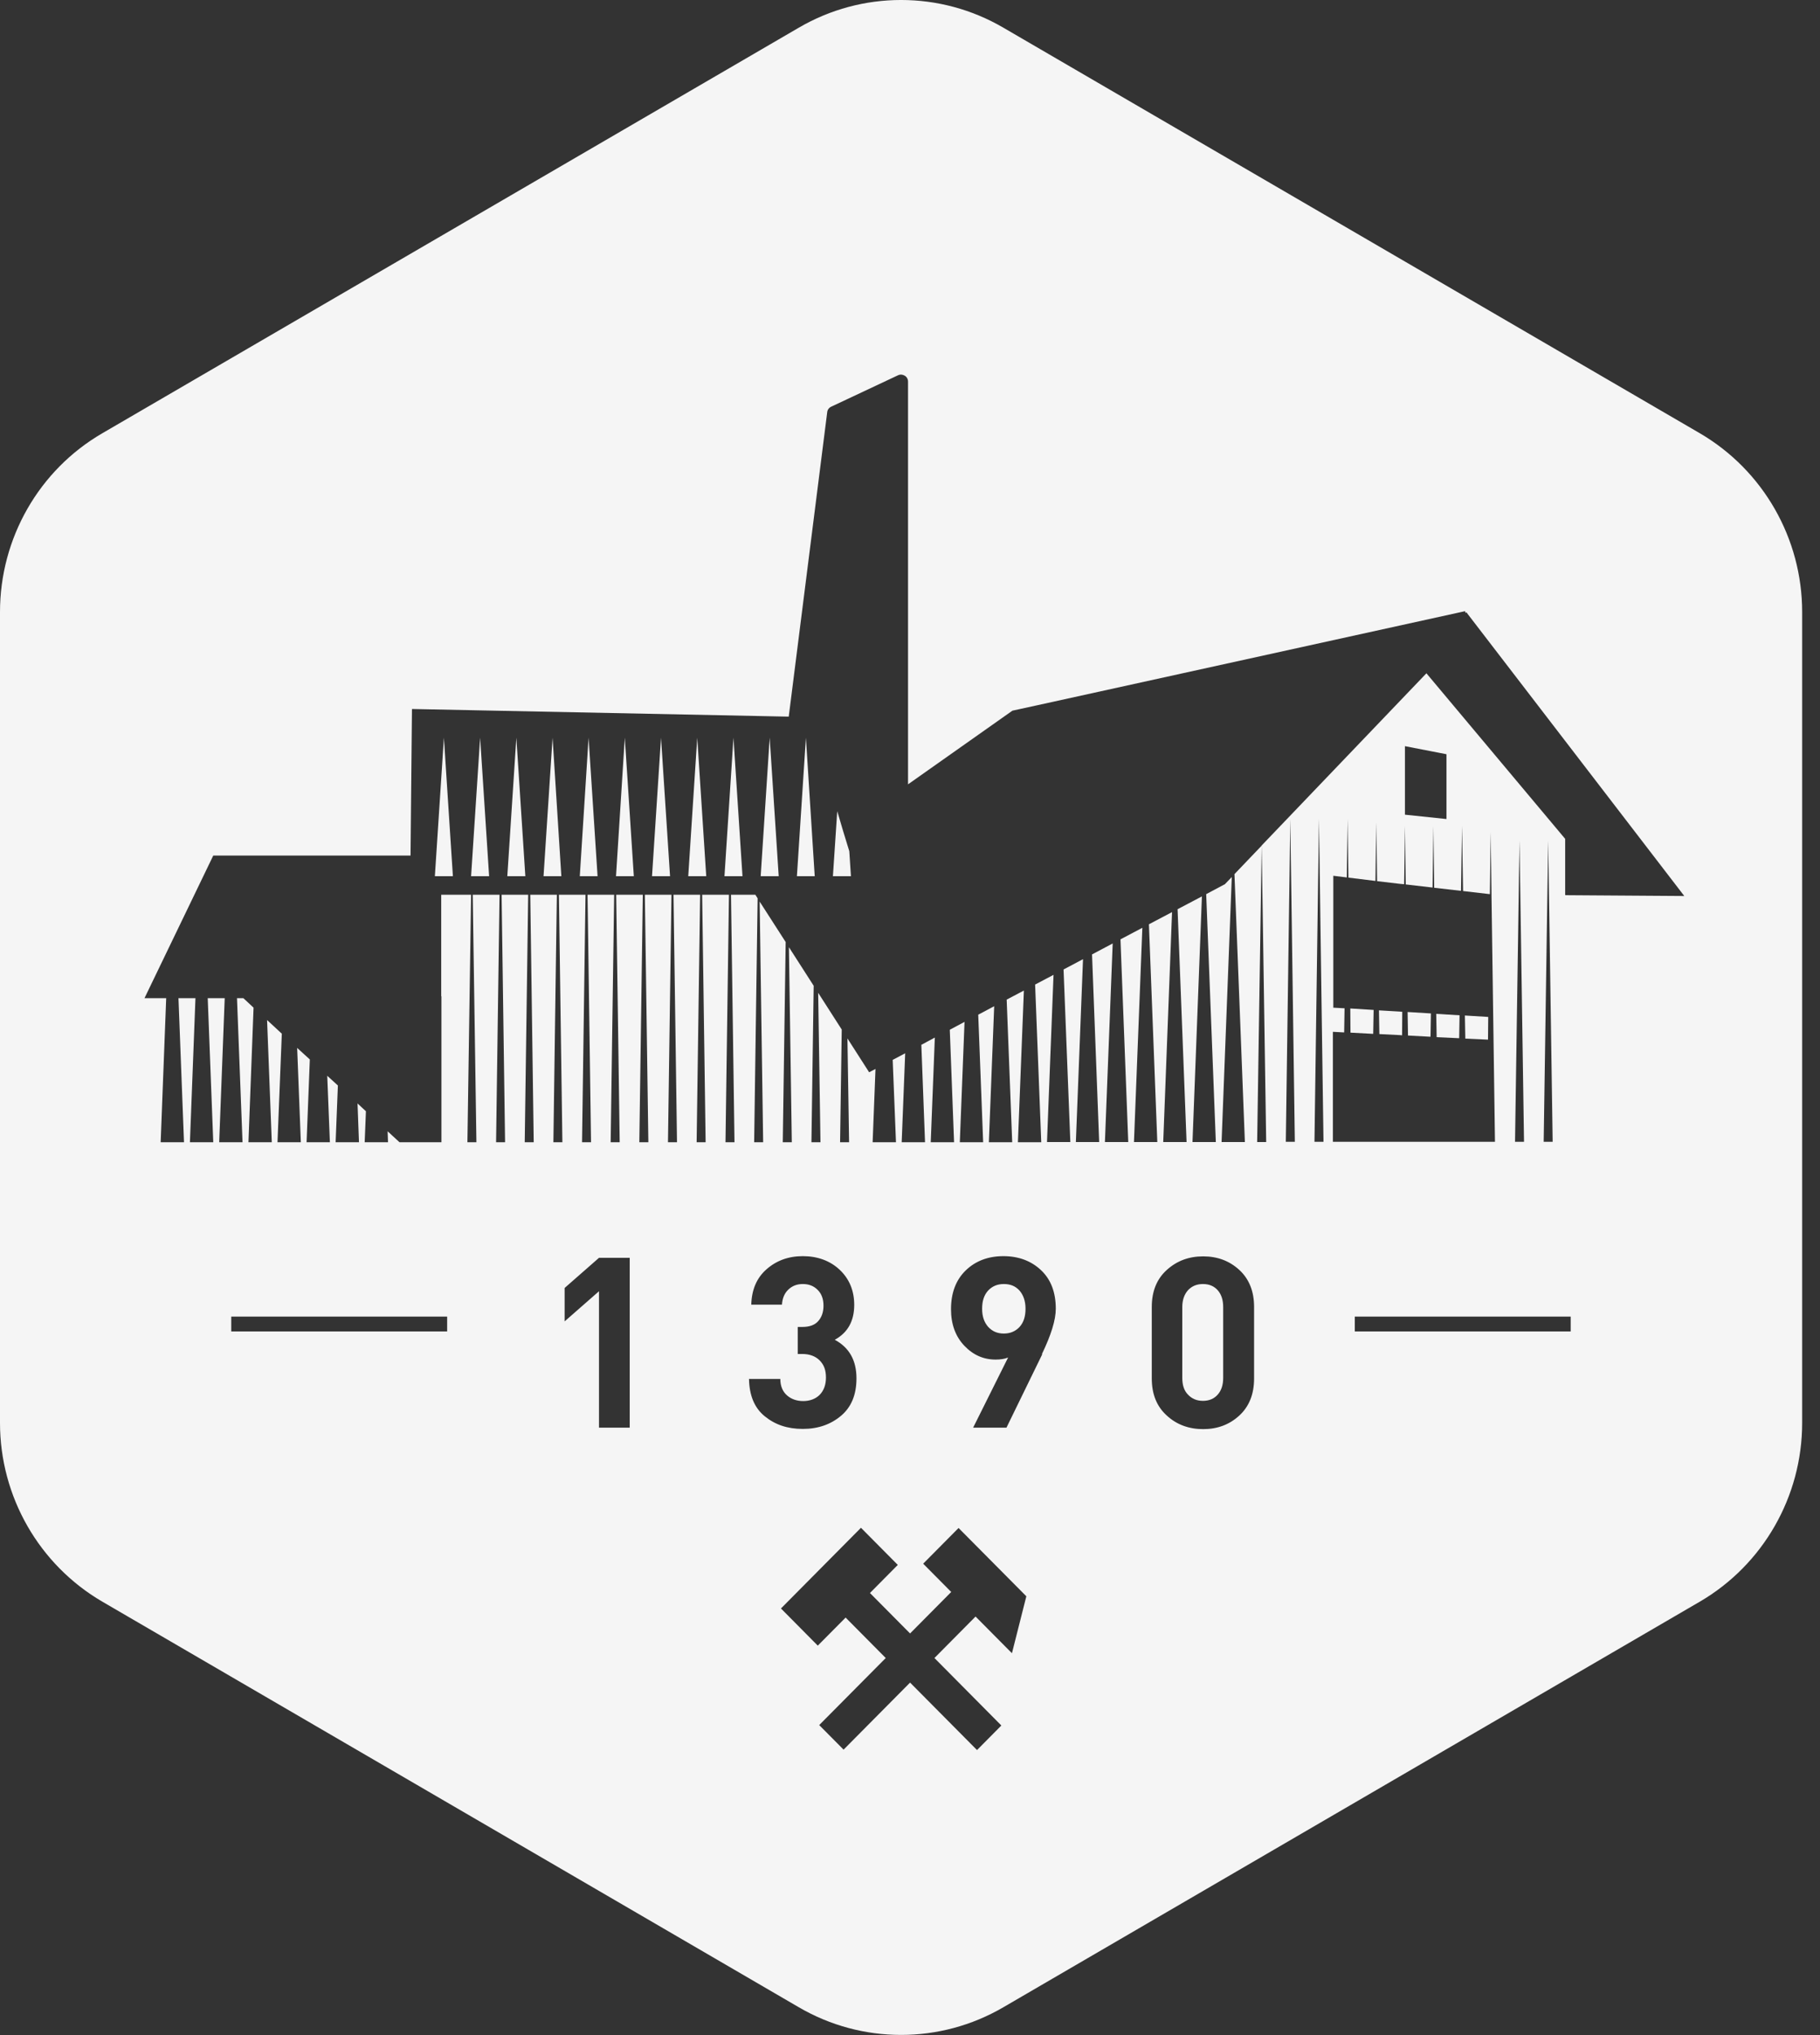 <svg width="51" height="57" viewBox="0 0 51 57" fill="none" xmlns="http://www.w3.org/2000/svg">
<rect x="0" y="0" width="51" height="57" fill="#333333" stroke="none"/>
<path d="M39.226 28.992L39.289 28.998L39.294 28.339L39.226 28.333L38.641 28.299L38.652 28.963L39.226 28.992Z" fill="#F5F5F5"/>
<path d="M14.216 24.541H14.721L14.469 20.662L14.216 24.541Z" fill="#F5F5F5"/>
<path d="M15.231 24.541H15.73L15.484 20.662L15.231 24.541Z" fill="#F5F5F5"/>
<path d="M13.201 24.541H13.706L13.454 20.662L13.201 24.541Z" fill="#F5F5F5"/>
<path d="M38.48 28.957L38.492 28.287L37.838 28.246L37.843 28.923L38.48 28.957Z" fill="#F5F5F5"/>
<path d="M28.129 35.964C27.945 35.964 27.802 36.027 27.687 36.149C27.573 36.276 27.521 36.443 27.521 36.657C27.521 36.871 27.578 37.033 27.687 37.16C27.802 37.287 27.945 37.351 28.129 37.351C28.312 37.351 28.456 37.287 28.57 37.166C28.685 37.039 28.737 36.871 28.737 36.657C28.737 36.443 28.679 36.276 28.57 36.149C28.456 36.021 28.312 35.964 28.129 35.964Z" fill="#F5F5F5"/>
<path d="M40.086 29.038L40.097 28.385L39.444 28.345L39.455 29.004L40.086 29.038Z" fill="#F5F5F5"/>
<path d="M33.709 35.964C33.537 35.964 33.399 36.021 33.29 36.137C33.187 36.253 33.13 36.409 33.13 36.611V38.594C33.13 38.796 33.181 38.952 33.29 39.062C33.399 39.178 33.537 39.236 33.709 39.236C33.881 39.236 34.019 39.178 34.122 39.062C34.225 38.947 34.276 38.79 34.276 38.594V36.611C34.276 36.409 34.225 36.253 34.122 36.137C34.019 36.021 33.881 35.964 33.709 35.964Z" fill="#F5F5F5"/>
<path d="M40.889 29.079L40.9 28.437L40.246 28.397L40.258 29.05L40.889 29.079Z" fill="#F5F5F5"/>
<path d="M41.697 29.119L41.703 28.483L41.049 28.443L41.061 29.09L41.697 29.119Z" fill="#F5F5F5"/>
<path d="M12.186 24.541H12.691L12.439 20.662L12.186 24.541Z" fill="#F5F5F5"/>
<path d="M20.301 24.541H20.806L20.553 20.662L20.301 24.541Z" fill="#F5F5F5"/>
<path d="M21.316 24.541H21.821L21.568 20.662L21.316 24.541Z" fill="#F5F5F5"/>
<path d="M22.331 24.541H22.83L22.583 20.662L22.331 24.541Z" fill="#F5F5F5"/>
<path d="M23.461 22.72L23.34 24.541H23.845L23.799 23.841C23.684 23.471 23.57 23.096 23.461 22.72Z" fill="#F5F5F5"/>
<path d="M19.286 24.541H19.79L19.538 20.662L19.286 24.541Z" fill="#F5F5F5"/>
<path d="M17.262 24.541H17.761L17.508 20.662L17.262 24.541Z" fill="#F5F5F5"/>
<path d="M16.247 24.541H16.745L16.493 20.662L16.247 24.541Z" fill="#F5F5F5"/>
<path d="M18.271 24.541H18.776L18.523 20.662L18.271 24.541Z" fill="#F5F5F5"/>
<path d="M22.383 0.776L2.867 12.135C1.095 13.164 0 15.072 0 17.142V39.854C0 41.918 1.095 43.826 2.867 44.86L22.383 56.22C24.155 57.254 26.345 57.254 28.117 56.22L47.633 44.86C49.405 43.826 50.5 41.918 50.5 39.854V17.142C50.5 15.078 49.405 13.17 47.633 12.135L28.117 0.776C26.345 -0.259 24.155 -0.259 22.383 0.776ZM12.536 37.293H6.48V36.877H12.53V37.293H12.536ZM17.646 39.987H16.785V36.166L15.822 37.01V36.074L16.785 35.23H17.646V39.987ZM21.006 38.623H21.866C21.866 38.825 21.935 38.981 22.056 39.085C22.176 39.19 22.331 39.242 22.509 39.242C22.687 39.242 22.853 39.184 22.968 39.068C23.082 38.952 23.145 38.791 23.145 38.583C23.145 38.374 23.088 38.224 22.968 38.103C22.853 37.987 22.687 37.923 22.48 37.923H22.354V37.166H22.48C22.681 37.166 22.83 37.114 22.927 37.004C23.025 36.895 23.076 36.75 23.076 36.571C23.076 36.38 23.019 36.23 22.91 36.126C22.801 36.016 22.664 35.964 22.497 35.964C22.331 35.964 22.199 36.016 22.09 36.12C21.981 36.224 21.924 36.363 21.912 36.542H21.052C21.064 36.126 21.201 35.796 21.477 35.553C21.752 35.31 22.09 35.183 22.497 35.183C22.904 35.183 23.26 35.31 23.53 35.565C23.799 35.819 23.937 36.149 23.937 36.548C23.937 37.004 23.753 37.328 23.392 37.525C23.799 37.744 24 38.103 24 38.606C24 39.062 23.857 39.409 23.57 39.652C23.283 39.895 22.927 40.022 22.497 40.022C22.067 40.022 21.723 39.906 21.431 39.669C21.144 39.438 20.995 39.085 20.989 38.617L21.006 38.623ZM28.352 46.3L27.337 45.277L26.185 46.439L28.06 48.329L27.378 49.017L25.502 47.127L23.639 49.005L22.956 48.317L24.82 46.439L23.696 45.306L22.916 46.092L21.884 45.051L24.126 42.791L25.158 43.831L24.378 44.618L25.502 45.751L26.655 44.589L25.869 43.797L26.861 42.797L28.76 44.71L28.358 46.3H28.352ZM29.207 37.929L28.203 39.987H27.269L28.249 38.022C28.152 38.062 28.037 38.08 27.899 38.08C27.561 38.08 27.269 37.952 27.022 37.692C26.775 37.432 26.649 37.091 26.649 36.669C26.649 36.212 26.787 35.848 27.062 35.582C27.337 35.316 27.693 35.183 28.117 35.183C28.542 35.183 28.897 35.316 29.173 35.577C29.448 35.837 29.585 36.195 29.585 36.657C29.585 36.97 29.454 37.392 29.195 37.929H29.207ZM35.142 38.611C35.142 39.045 35.005 39.392 34.73 39.646C34.454 39.901 34.116 40.028 33.715 40.028C33.313 40.028 32.969 39.901 32.694 39.646C32.413 39.392 32.275 39.045 32.275 38.611V36.605C32.275 36.172 32.413 35.825 32.694 35.571C32.975 35.316 33.313 35.189 33.715 35.189C34.116 35.189 34.454 35.316 34.73 35.571C35.005 35.825 35.142 36.172 35.142 36.605V38.611ZM36.031 31.981L36.157 22.94L36.284 31.981H36.031ZM36.834 31.981L36.96 22.94L37.087 31.981H36.834ZM37.362 28.223V24.529L37.74 24.576L37.763 22.94L37.786 24.581L38.543 24.674L38.566 23.032L38.589 24.68L39.225 24.755L39.346 24.766L39.369 23.136L39.392 24.772L40.143 24.859L40.166 23.136L40.189 24.865L40.94 24.951L40.969 23.13L40.998 24.957L41.749 25.044L41.772 23.304L41.795 25.05V25.09L41.892 31.981H37.35V28.9L37.666 28.917L37.677 28.241L37.35 28.223H37.362ZM39.369 22.818V20.899L40.533 21.125V22.94L39.369 22.818ZM44.014 37.293H37.964V36.877H44.014V37.293ZM42.454 31.981L42.58 23.541L42.706 31.981H42.454ZM43.257 31.981L43.383 23.541L43.509 31.981H43.257ZM43.859 25.055V23.495L39.971 18.858L35.355 23.68L35.481 31.987H35.228L35.355 23.685L34.592 24.483L34.884 31.987H34.231L34.517 24.564L34.317 24.772H34.294H34.311L33.8 25.044L34.07 31.987H33.416L33.68 25.107L32.998 25.466L33.25 31.987H32.596L32.843 25.547L32.195 25.888L32.43 31.987H31.776L32.011 25.986L31.398 26.31L31.616 31.987H30.962L31.18 26.425L30.601 26.732L30.801 31.987H30.148L30.348 26.865L29.803 27.154L29.993 31.987H29.339L29.522 27.304L29.006 27.576L29.178 31.992H28.524L28.691 27.744L28.209 27.998L28.364 31.992H27.71L27.859 28.183L27.412 28.42L27.55 31.992H26.896L27.028 28.622L26.615 28.842L26.735 31.992H26.081L26.196 29.061L25.818 29.264L25.921 31.992H25.267L25.365 29.501L25.015 29.686L25.107 31.992H24.453L24.533 29.94L24.355 30.033L23.747 29.085L23.793 31.992H23.541L23.587 28.836L22.927 27.807L22.991 31.992H22.738L22.801 27.61L22.107 26.529L22.188 31.992H21.935L22.016 26.385L21.287 25.252L21.385 31.992H21.133L21.23 25.16L21.167 25.061H20.484L20.582 31.992H20.33L20.427 25.061H19.676L19.773 31.992H19.521L19.619 25.061H18.873L18.971 31.992H18.718L18.816 25.061H18.07L18.168 31.992H17.915L18.013 25.061H17.267L17.365 31.992H17.112L17.21 25.061H16.464L16.562 31.992H16.31L16.407 25.061H15.662L15.759 31.992H15.507L15.604 25.061H14.859L14.956 31.992H14.704L14.801 25.061H14.056L14.153 31.992H13.901L13.998 25.061H13.247L13.35 31.992H13.098L13.201 25.061H12.364V27.761V27.905H12.37V31.992H11.194L10.862 31.686L10.873 31.992H10.219L10.254 31.125L10.019 30.906L10.059 31.992H9.405L9.468 30.403L9.17 30.131L9.244 31.992H8.591L8.682 29.674L8.327 29.351L8.43 31.992H7.776L7.897 28.952L7.484 28.57L7.616 31.992H6.962L7.105 28.223L6.819 27.957H6.641L6.796 31.992H6.142L6.297 27.957H5.821L5.976 31.992H5.322L5.477 27.957H5.001L5.156 31.992H4.502L4.657 27.957H4.049L5.976 23.963H11.504L11.544 19.858L22.102 20.072L23.18 11.546C23.186 11.476 23.231 11.418 23.294 11.39L25.164 10.511C25.227 10.482 25.296 10.488 25.353 10.523C25.411 10.557 25.445 10.621 25.445 10.69V21.951C25.445 21.951 25.445 21.963 25.445 21.968L28.37 19.905L29.035 19.76L41.055 17.118L41.066 17.17L41.089 17.147L47.197 25.096L43.865 25.073L43.859 25.055Z" fill="#F5F5F5"/>
</svg>
